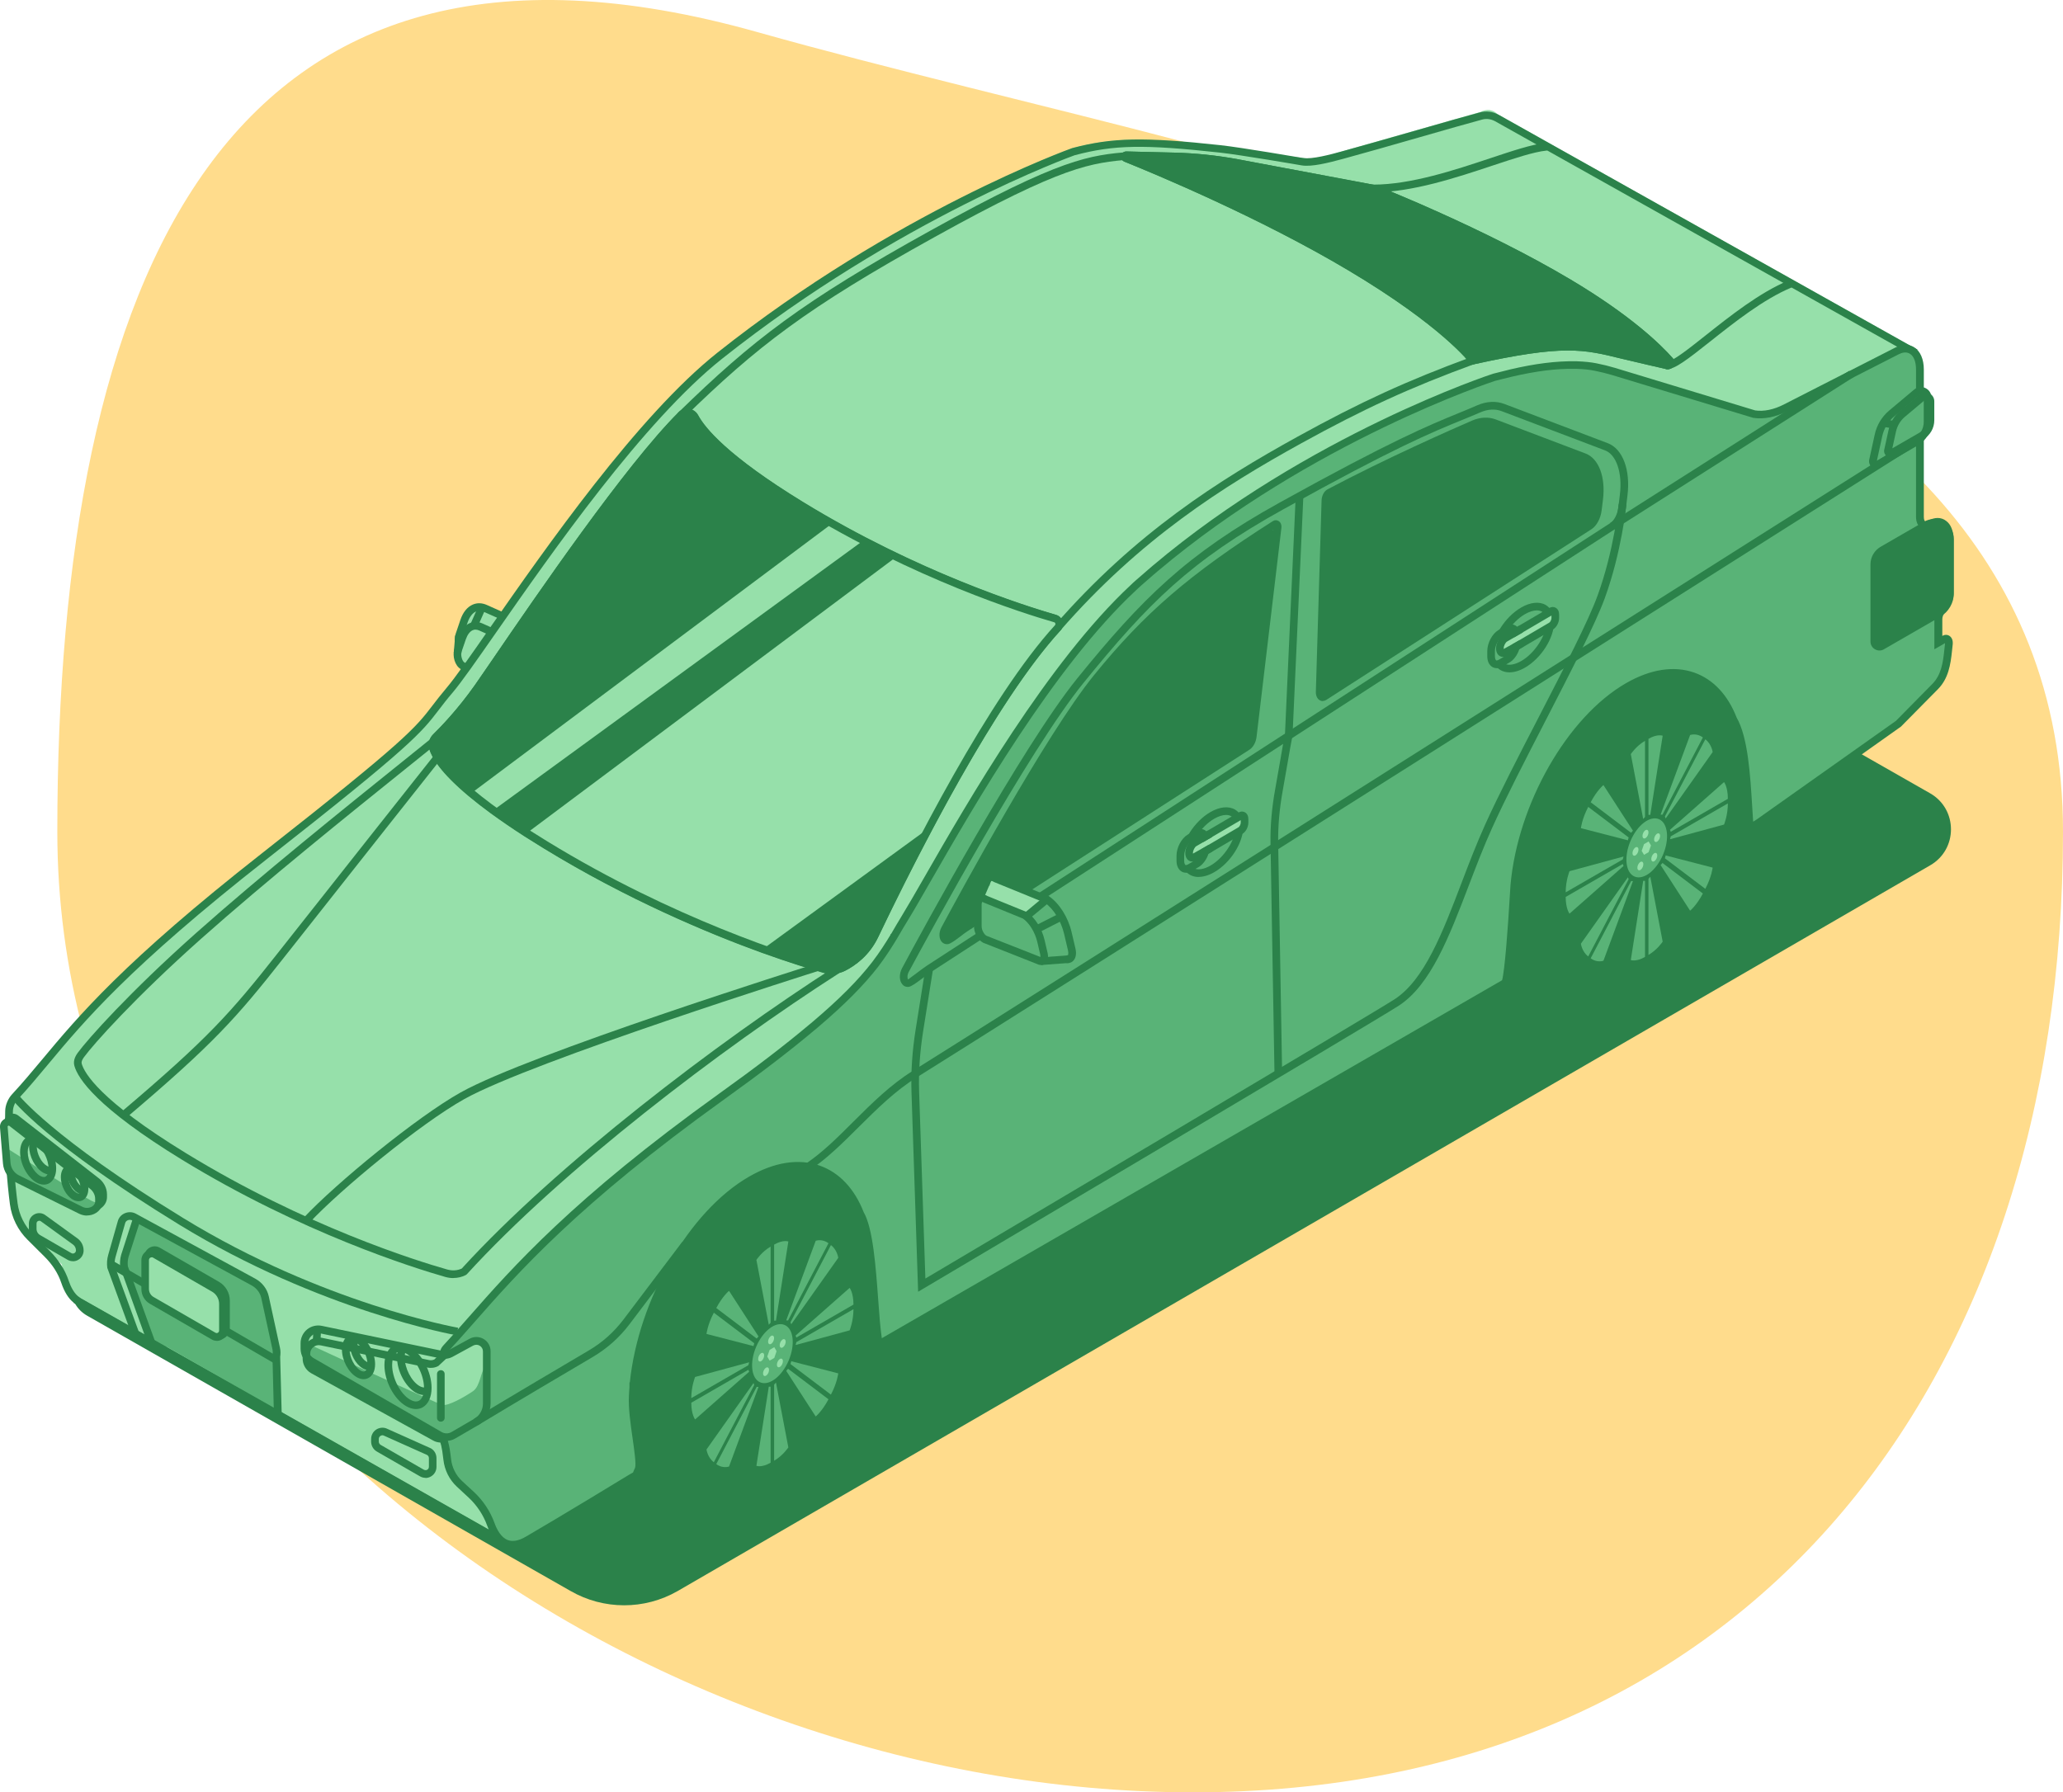 <?xml version="1.0" encoding="UTF-8"?><svg id="Capa_2" xmlns="http://www.w3.org/2000/svg" viewBox="0 0 269.93 234.56"><defs><style>.cls-1{fill:#96e0aa;}.cls-2{fill:#2b824a;}.cls-3{fill:#59b377;}.cls-4{fill:#ffdc8c;}</style></defs><g id="carro_1"><g><path class="cls-4" d="M269.93,108.84c0,72.47-41.38,125.72-113.85,125.72S7.5,181.31,7.5,108.84,29.31-15.45,99.06,4.19c70.21,19.77,170.87,32.18,170.87,104.65Z"/><path class="cls-2" d="M252.53,103.81c3.65,2.08,3.66,7.35,.01,9.44L88.66,208.22c-4.34,2.49-9.69,2.48-14.02-.02L11.4,172.18c-2.81-1.6-2.82-5.66-.01-7.27L184.19,64.84l68.34,38.97Z"/><g><path class="cls-1" d="M61.19,80.33s.89-1.24,2.71-.32,4.67,1.87,4.67,1.87c0,0,1.24,.26,1.11,2.25s-.24,3.55-.24,3.55c0,0-.06,2.49-2.2,3.25-1.48-.81-6.71-3.81-6.71-3.81,0,0-1.34-1.59-.27-4.49,.67-1.38,.93-2.29,.93-2.29Z"/><path class="cls-2" d="M68.55,90.29c-.2,0-.41-.06-.61-.17l.5-.87c.1,.06,.14,.04,.15,.03,.08-.04,.25-.25,.28-.73l.3-4.14c.07-.93-.38-1.88-.81-2.08l-5.05-2.26c-.37-.16-.72-.18-1.04-.04-.45,.2-.83,.7-1.08,1.41l-.62,1.83c-.09,.25-.09,.61,0,.96l-.97,.25c-.14-.53-.13-1.09,.02-1.53l.62-1.83c.34-1,.9-1.69,1.62-2,.58-.25,1.21-.23,1.84,.05l5.06,2.26c.87,.39,1.5,1.76,1.4,3.06l-.3,4.14c-.05,.73-.35,1.29-.81,1.54-.16,.09-.33,.13-.51,.13Z"/><path class="cls-2" d="M67.33,91.44c-.19,0-.38-.05-.57-.16l-6.49-3.73c-.73-.42-1.12-1.69-.81-2.61l.55-1.6c.3-.89,.81-1.51,1.45-1.79,.52-.23,1.1-.21,1.66,.04l4.42,1.98c.79,.36,1.35,1.56,1.26,2.74l-.26,3.62c-.05,.66-.32,1.17-.74,1.4-.15,.08-.31,.12-.47,.12Zm-5.1-9.05c-.13,0-.25,.03-.37,.08-.38,.16-.7,.59-.91,1.2l-.55,1.6c-.16,.48,.08,1.26,.36,1.42l6.49,3.73c.11,.02,.25-.15,.28-.56l.26-3.62c.06-.78-.32-1.6-.67-1.75l-4.42-1.98c-.17-.08-.33-.11-.49-.11Z"/><polygon class="cls-2" points="67.98 91.27 67.22 90.61 68.96 88.59 69.72 89.24 67.98 91.27"/><rect class="cls-2" x="58.81" y="83.86" width="2.31" height="1" transform="translate(-29.24 136.85) rotate(-85.07)"/><rect class="cls-2" x="61.24" y="80.28" width="2.51" height="1" transform="translate(-36.66 105.26) rotate(-66.14)"/><rect class="cls-2" x="67.23" y="82.61" width="2.3" height="1" transform="translate(-38.84 92.4) rotate(-55.5)"/></g><g><ellipse class="cls-2" cx="81.22" cy="165.77" rx="20.82" ry="11.78" transform="translate(-103.12 175.6) rotate(-66.95)"/><polygon class="cls-2" points="72.97 184.89 92.44 196.13 124.87 156.38 89.65 146.75 72.97 184.89"/><g><ellipse class="cls-2" cx="101.06" cy="177.15" rx="20.82" ry="11.78" transform="translate(-101.51 200.78) rotate(-66.95)"/><ellipse class="cls-3" cx="101.06" cy="177.15" rx="4.08" ry="2.31" transform="translate(-101.51 200.78) rotate(-66.95)"/><g><ellipse class="cls-1" cx="100.89" cy="175.35" rx=".6" ry=".34" transform="translate(-99.96 199.53) rotate(-66.95)"/><ellipse class="cls-1" cx="99.59" cy="177.61" rx=".6" ry=".34" transform="translate(-102.83 199.71) rotate(-66.95)"/><ellipse class="cls-1" cx="100.23" cy="179.52" rx=".6" ry=".34" transform="translate(-104.2 201.45) rotate(-66.95)"/><ellipse class="cls-1" cx="102.05" cy="178.37" rx=".6" ry=".34" transform="translate(-102.04 202.43) rotate(-66.95)"/><ellipse class="cls-1" cx="102.41" cy="175.82" rx=".6" ry=".34" transform="translate(-99.47 201.21) rotate(-66.95)"/></g><polygon class="cls-1" points="101.31 176.3 100.7 176.66 100.39 177.53 100.7 178.06 101.31 177.71 101.61 176.83 101.31 176.3"/><g><path class="cls-3" d="M100.83,173.1v-9.96c-1.17,.68-1.86,1.74-1.86,1.74l1.62,8.49,.24-.27Z"/><path class="cls-3" d="M101.29,172.84v-9.96c1.17-.68,1.86-.41,1.86-.41l-1.62,10.36h-.24Z"/></g><g><path class="cls-3" d="M101.29,181.2v9.96c1.17-.68,1.86-1.74,1.86-1.74l-1.62-8.49-.24,.27Z"/><path class="cls-3" d="M100.83,181.46v9.96c-1.17,.68-1.86,.41-1.86,.41l1.62-10.36h.24Z"/></g><g><path class="cls-3" d="M104.2,175.04l7.47-4.31c0-1.56-.5-2.19-.5-2.19l-7.07,6.24,.1,.27Z"/><path class="cls-3" d="M104.2,175.64l7.47-4.31c0,1.56-.5,2.77-.5,2.77l-7.07,1.92,.1-.38Z"/></g><g><path class="cls-3" d="M97.92,179.26l-7.47,4.31c0,1.56,.5,2.19,.5,2.19l7.07-6.24-.1-.27Z"/><path class="cls-3" d="M97.92,178.66l-7.47,4.31c0-1.56,.5-2.77,.5-2.77l7.07-1.92-.1,.38Z"/></g><g><path class="cls-3" d="M103.12,172.79l5.28-10.09c-.83-.63-1.67-.32-1.67-.32l-3.86,10.42h.24Z"/><path class="cls-3" d="M103.44,173.03l5.28-10.09c.83,.63,.96,1.67,.96,1.67l-6.15,8.69-.1-.26Z"/></g><g><path class="cls-3" d="M99,181.51l-5.28,10.09c.83,.63,1.67,.32,1.67,.32l3.86-10.42h-.24Z"/><path class="cls-3" d="M98.68,181.27l-5.28,10.09c-.83-.63-.96-1.67-.96-1.67l6.15-8.69,.1,.26Z"/></g><g><path class="cls-3" d="M103.44,178.52l5.28,3.99c.83-1.58,.96-2.78,.96-2.78l-6.15-1.59-.1,.38Z"/><path class="cls-3" d="M103.12,179.13l5.28,3.99c-.83,1.58-1.67,2.25-1.67,2.25l-3.86-5.97,.24-.27Z"/></g><g><path class="cls-3" d="M98.68,175.78l-5.28-3.99c-.83,1.58-.96,2.78-.96,2.78l6.15,1.59,.1-.38Z"/><path class="cls-3" d="M99,175.17l-5.28-3.99c.83-1.58,1.67-2.25,1.67-2.25l3.86,5.97-.24,.27Z"/></g></g></g><g><ellipse class="cls-2" cx="195.63" cy="99.58" rx="20.82" ry="11.78" transform="translate(27.4 240.6) rotate(-66.95)"/><polygon class="cls-2" points="187.38 118.7 206.84 129.94 239.28 90.19 204.06 80.56 187.38 118.7"/><g><ellipse class="cls-2" cx="215.47" cy="110.96" rx="20.82" ry="11.78" transform="translate(29 265.78) rotate(-66.95)"/><ellipse class="cls-3" cx="215.47" cy="110.96" rx="4.08" ry="2.31" transform="translate(29 265.78) rotate(-66.95)"/><g><ellipse class="cls-1" cx="215.3" cy="109.17" rx=".6" ry=".34" transform="translate(30.55 264.53) rotate(-66.95)"/><ellipse class="cls-1" cx="214" cy="111.42" rx=".6" ry=".34" transform="translate(27.68 264.71) rotate(-66.95)"/><ellipse class="cls-1" cx="214.64" cy="113.33" rx=".6" ry=".34" transform="translate(26.31 266.46) rotate(-66.95)"/><ellipse class="cls-1" cx="216.45" cy="112.18" rx=".6" ry=".34" transform="translate(28.48 267.43) rotate(-66.95)"/><ellipse class="cls-1" cx="216.82" cy="109.63" rx=".6" ry=".34" transform="translate(31.05 266.21) rotate(-66.95)"/></g><polygon class="cls-1" points="215.71 110.12 215.11 110.47 214.8 111.35 215.11 111.87 215.71 111.52 216.02 110.64 215.71 110.12"/><g><path class="cls-3" d="M215.24,106.91v-9.96c-1.17,.68-1.86,1.74-1.86,1.74l1.62,8.49,.24-.27Z"/><path class="cls-3" d="M215.69,106.65v-9.96c1.17-.68,1.86-.41,1.86-.41l-1.62,10.36h-.24Z"/></g><g><path class="cls-3" d="M215.69,115.01v9.96c1.17-.68,1.86-1.74,1.86-1.74l-1.62-8.49-.24,.27Z"/><path class="cls-3" d="M215.24,115.27v9.96c-1.17,.68-1.86,.41-1.86,.41l1.62-10.36h.24Z"/></g><g><path class="cls-3" d="M218.61,108.85l7.47-4.31c0-1.56-.5-2.19-.5-2.19l-7.07,6.24,.1,.27Z"/><path class="cls-3" d="M218.61,109.45l7.47-4.31c0,1.56-.5,2.77-.5,2.77l-7.07,1.92,.1-.38Z"/></g><g><path class="cls-3" d="M212.33,113.07l-7.47,4.31c0,1.56,.5,2.19,.5,2.19l7.07-6.24-.1-.27Z"/><path class="cls-3" d="M212.33,112.47l-7.47,4.31c0-1.56,.5-2.77,.5-2.77l7.07-1.92-.1,.38Z"/></g><g><path class="cls-3" d="M217.53,106.6l5.28-10.09c-.83-.63-1.67-.32-1.67-.32l-3.86,10.42h.24Z"/><path class="cls-3" d="M217.85,106.84l5.28-10.09c.83,.63,.96,1.67,.96,1.67l-6.15,8.69-.1-.26Z"/></g><g><path class="cls-3" d="M213.41,115.32l-5.28,10.09c.83,.63,1.67,.32,1.67,.32l3.86-10.42h-.24Z"/><path class="cls-3" d="M213.09,115.08l-5.28,10.09c-.83-.63-.96-1.67-.96-1.67l6.15-8.69,.1,.26Z"/></g><g><path class="cls-3" d="M217.85,112.33l5.28,3.99c.83-1.58,.96-2.78,.96-2.78l-6.15-1.59-.1,.38Z"/><path class="cls-3" d="M217.53,112.94l5.28,3.99c-.83,1.58-1.67,2.25-1.67,2.25l-3.86-5.97,.24-.27Z"/></g><g><path class="cls-3" d="M213.09,109.59l-5.28-3.99c-.83,1.58-.96,2.78-.96,2.78l6.15,1.59,.1-.38Z"/><path class="cls-3" d="M213.41,108.98l-5.28-3.99c.83-1.58,1.67-2.25,1.67-2.25l3.86,5.97-.24,.27Z"/></g></g></g><path class="cls-1" d="M195.96,14.97c-.27-.3-.6-.49-.99-.55l-.03-.02h0c-.39-.04-.82,.03-1.29,.27l-18.68,5.32c-1.47,.76-3.25,.88-4.53,.67l-15.75-1.87c-4.14-.68-8.85-.87-14.2,.55,0,0-22.87,8.11-46.29,26.7-14.03,11.14-31.01,38.67-35.36,43.78-4.34,5.1-1.25,3.69-24.25,21.73-23.13,18.16-26.46,24.84-32.62,31.47-.46,.47-.77,1.22-.78,1.87-.24,8.29,1.01,14.73,1.01,14.73l5.89,5.86s.37,3.19,2.11,4.25h0l55.91,31.71,3.02-14.76s24.69-33.49,25.22-33.7,73.26-51.64,73.26-51.64l82.38-56.06-54.04-30.33Z"/><g><path class="cls-3" d="M19.85,175.67l-3.85-10.23,1.05-3.6,.6-1.59s.37-1.14,2.12,.24c1.74,1.38,13.78,7.54,13.78,7.54l1.13,1.74,1.35,6.23s.09,1.7-.08,2.66,.77,5.19,.77,5.19c0,0-.17,.99-.57,.71-1.25-.87-14.27-8.28-14.27-8.28,0,0-1.89,.25-2.02-.61Z"/><path class="cls-2" d="M35.84,185.1l-.19-7.61c.05-.37,.05-.64,0-.9l-1.46-6.71c-.15-.7-.62-1.31-1.28-1.67l-15.6-8.49c-.18-.1-.4-.11-.59-.03-.17,.07-.3,.21-.34,.37l-1.26,4.43c-.12,.41-.15,.83-.09,1.25l3.2,8.73-.94,.34-3.25-8.88c-.08-.58-.04-1.15,.12-1.71l1.26-4.43c.13-.46,.46-.83,.92-1.02,.48-.2,1.01-.17,1.45,.07l15.6,8.49c.92,.5,1.57,1.35,1.78,2.33l1.46,6.71c.09,.39,.09,.79,.03,1.19l.2,7.52-1,.03Z"/><path class="cls-2" d="M19.41,176.07l-3.67-10.17c-.08-.58-.04-1.15,.12-1.71l1.57-4.86,.95,.31-1.56,4.85c-.11,.39-.14,.81-.09,1.23l3.63,10.02-.94,.34Z"/></g><path class="cls-2" d="M66.46,202.74L9.64,170.52v-.04c-.68-.54-1.22-1.41-1.62-2.59-.41-1.23-1.16-2.41-2.19-3.43l-2.24-2.23c-1.25-1.24-2.06-2.88-2.29-4.62-.36-2.78-.76-7.16-.62-12.22,.01-.77,.38-1.64,.92-2.21,1.34-1.44,2.56-2.91,3.86-4.46,4.77-5.72,10.71-12.85,28.81-27.05,18.84-14.79,20.09-16.42,22.35-19.38,.49-.64,1.04-1.36,1.82-2.28,1.12-1.32,3.14-4.21,5.69-7.88,7.22-10.36,19.31-27.7,29.73-35.97,23.22-18.43,46.2-26.7,46.43-26.78,5.26-1.39,9.42-1.47,19.41-.38,2.69,.29,10.46,1.63,10.79,1.68,1.18,.19,3.58-.46,5.02-.85,2.57-.7,6.35-1.78,10.01-2.83,3.34-.96,6.49-1.86,8.11-2.29,.83-.22,1.7-.11,2.46,.31l54.82,30.75-.67,.45-82.38,56.07c-16.68,11.79-70.31,49.7-73.24,51.62h0c-.82,.76-15.41,20.43-25.06,33.52l-3.14,15.33ZM10.57,169.9l55.19,31.29,2.97-14.29c24.78-33.6,25.27-33.8,25.44-33.87,1-.6,48.3-34,73.16-51.58l81.71-55.62-53.41-29.96c-.53-.29-1.13-.38-1.71-.22-1.61,.43-4.76,1.33-8.1,2.29-3.66,1.05-7.44,2.13-10.02,2.83-2.05,.56-4.16,1.08-5.45,.88-.09-.02-8.08-1.39-10.74-1.68-9.96-1.09-13.87-1.02-19.01,.35-.19,.07-23.02,8.29-46.1,26.61-10.31,8.18-22.34,25.45-29.53,35.76-2.57,3.69-4.6,6.6-5.75,7.95-.77,.9-1.31,1.61-1.79,2.24-2.32,3.03-3.59,4.7-22.53,19.56-18.02,14.14-23.92,21.22-28.66,26.91-1.31,1.57-2.54,3.05-3.9,4.51-.38,.39-.64,1.02-.65,1.54-.14,5.01,.25,9.33,.61,12.07,.2,1.51,.91,2.95,2,4.04l2.24,2.23c1.13,1.13,1.97,2.45,2.43,3.82,.26,.77,.72,1.79,1.49,2.26l.11,.07Z"/><g><path class="cls-3" d="M254.89,84.13l-.09,.83c-.19,1.84-.47,3.47-1.71,4.73l-4.83,4.89-18.28,12.95-1.12,.7c-.36-4.51-.4-11.16-2.19-14.3-2.27-5.85-7.58-7.82-13.78-4.24-7.63,4.41-13.91,15.65-14.84,26.02,0,0,0,.08,0,.17-.03,.36-.05,.7-.07,1.06-.17,2.95-.65,10.35-1.1,11.52l-81.93,47.3c-.77-3.18-.61-13.84-2.48-17.09-2.36-6.06-7.87-8.11-14.29-4.4-7.91,4.56-14.42,16.23-15.39,26.99h0v.17c-.03,.36-.04,.73-.07,1.1-.18,3.05,1.21,8.44,.75,9.65-.11,.22-.21,.48-.3,.72l-.7,.4s-9.02,5.5-13.51,8.1c-4.5,2.59-5.25-4-5.25-4l-5.08-4.71s-.61-3.66-.74-4.58l1.62-.54,2.75-1.65,1.19-1.56,.21-4.21-.27-4.19s-1.22-.39-1.36-.37c-.14,.01-2.87,1.49-2.87,1.49,0,0-.78,.16-1.46,.32,.12-.49,.38-.97,.71-1.32,.38-.42,.77-.84,1.17-1.28,5.94-6.55,13.5-15.8,34.71-31.46,5.14-3.8,8.91-6.7,11.71-8.96,.2-.16,.39-.32,.58-.48,5.42-4.45,6.91-6.33,7.86-7.9,.68-1.11,1.09-2.07,2.46-3.68,0-.01,.01-.02,.02-.03,4.06-4.78,18-32.79,31.25-45.53,.94-.9,1.87-1.73,2.79-2.46,.04-.03,.08-.07,.12-.1,22.65-17.94,45.03-25.09,46.41-25.52,.02,0,.05,0,.07-.02,4-1.06,6.28-1.28,8.91-1.05,.87,.08,1.79,.21,2.83,.38l20.09,6.02c1.28,.2,2.71-.07,4.18-.83l14.57-7.44c1.67-.84,2.98,.24,2.98,2.45v19.27c0,.95,.56,1.38,1.27,.98,.72-.42,1.38-.41,1.85-.04,.48,.35,.77,1.05,.77,2.02v7.17c0,.51-.22,1.1-.57,1.5l-.36,.43c-.35,.39-.55,.97-.54,1.35v3.06l.72-.42c.4-.24,.7,.05,.65,.62Z"/><path class="cls-2" d="M67.07,202.67c-.34,0-.66-.06-.97-.17-1.02-.37-1.81-1.32-2.35-2.83-.5-1.4-1.35-2.68-2.44-3.69l-1.53-1.42c-.99-.92-1.61-2.17-1.76-3.51-.2-1.85-.42-2.37-.51-2.51l.85-.53c.1,.16,.41,.66,.66,2.93,.12,1.11,.63,2.13,1.45,2.89l1.53,1.41c1.21,1.12,2.15,2.54,2.71,4.09,.3,.83,.85,1.89,1.75,2.22,.63,.23,1.41,.09,2.31-.43,4.43-2.57,13.41-8.04,13.5-8.1l.56-.32c.08-.21,.17-.42,.26-.6,.17-.44-.09-2.27-.32-3.88-.27-1.88-.57-4.01-.48-5.57,.02-.19,.03-.37,.03-.54,.01-.19,.02-.38,.04-.57v-.63h.05c1.14-10.91,7.78-22.42,15.59-26.92,3.31-1.91,6.5-2.41,9.25-1.45,2.56,.9,4.55,3.01,5.76,6.1,1.21,2.1,1.58,7.09,1.9,11.49,.14,1.94,.28,3.78,.47,5l81.16-46.85c.35-1.29,.76-6.76,1.02-11.21,.02-.36,.04-.71,.07-1.07,0-.08,.01-.19,.01-.19,.95-10.62,7.44-21.97,15.09-26.39,3.2-1.85,6.29-2.33,8.95-1.4,2.47,.87,4.39,2.91,5.55,5.89,1.48,2.59,1.78,7.45,2.04,11.74,.04,.65,.08,1.28,.12,1.88l.42-.26,18.26-12.93,4.76-4.83c1.14-1.16,1.39-2.69,1.57-4.43l.09-.83s0-.05,0-.08l-1.39,.8v-3.93c0-.53,.27-1.23,.68-1.68l.35-.42c.27-.31,.45-.78,.45-1.18v-7.17c0-.77-.21-1.35-.56-1.62-.44-.35-1.01-.11-1.3,.07-.47,.27-.95,.29-1.34,.06-.44-.26-.68-.78-.68-1.47v-19.27c0-1-.29-1.76-.81-2.07-.49-.3-1.06-.13-1.45,.07l-14.57,7.44c-1.54,.79-3.09,1.1-4.48,.88l-18.43-5.59c-.73-.22-1.51-.41-2.3-.57-.69-.14-1.44-.22-2.36-.25h-.22c-2.42-.05-5.03,.28-8.28,1.03l-.11,.03c-.69,.17-1.38,.33-2.09,.52-.21,.07-23.96,7.88-44.12,24.9l-.6,.51c-.51,.44-1.1,.95-1.5,1.31l-.08,.07c-.23,.21-.47,.42-.7,.65-10.72,9.98-21.17,28.19-26.79,37.97-1.21,2.11-2.26,3.94-3.03,5.19-.43,.69-.81,1.35-1.2,2.02l-.18,.31c-.64,1.06-1.41,2.3-2.47,3.7-1.91,2.47-4.43,5-7.93,7.98-.23,.19-.4,.34-.59,.49-3.08,2.59-6.92,5.53-11.73,8.98-19.04,13.67-26.9,22.61-32.63,29.13-.69,.79-1.35,1.54-2,2.26l-1.17,1.28q-.3,.32-.31,.81v.12l-1-.02v-.12c0-.63,.04-.9,.58-1.47l1.16-1.27c.64-.71,1.29-1.46,1.99-2.25,5.77-6.56,13.67-15.55,32.8-29.28,4.79-3.43,8.61-6.36,11.68-8.94,.19-.15,.36-.3,.53-.44,3.5-2.97,5.97-5.45,7.83-7.86,1-1.31,1.74-2.5,2.36-3.51v-.07l.12-.12,.11-.19c.39-.67,.78-1.34,1.21-2.04,.76-1.24,1.81-3.06,3.02-5.17,5.64-9.83,16.15-28.12,26.97-38.2,.23-.23,.48-.45,.73-.67l.08-.07c.4-.36,1-.88,1.52-1.32l.56-.48c20.37-17.19,44.3-25.06,44.54-25.13,.73-.19,1.41-.36,2.07-.52l.11-.03c3.37-.79,6.11-1.12,8.59-1.08h.18c1.04,.04,1.84,.12,2.59,.27,.82,.16,1.62,.36,2.39,.59l18.36,5.57c1.12,.17,2.46-.1,3.8-.8l14.57-7.44c.88-.44,1.74-.45,2.42-.03,.82,.5,1.28,1.57,1.28,2.92v19.27c0,.35,.09,.56,.19,.61,.07,.04,.19,.01,.33-.07,.87-.51,1.75-.51,2.4,0,.62,.45,.96,1.31,.96,2.41v7.17c0,.64-.27,1.34-.69,1.83l-.35,.42c-.27,.31-.43,.76-.42,1.02v2.2c.31-.18,.65-.18,.92-.01,.33,.21,.49,.61,.44,1.12l-.09,.84c-.19,1.85-.48,3.64-1.85,5.03l-4.83,4.89-18.35,13.01-1.84,1.15-.07-.82c-.07-.85-.12-1.77-.18-2.72-.24-3.97-.55-8.92-1.94-11.37-1.08-2.77-2.79-4.61-4.98-5.38-2.37-.83-5.18-.38-8.12,1.32-7.39,4.27-13.67,15.29-14.59,25.63,0,.02,0,.07,0,.12-.03,.4-.05,.73-.07,1.09-.18,3.09-.65,10.41-1.13,11.67l-.06,.17-.15,.09-82.51,47.63-.16-.65c-.29-1.2-.45-3.34-.63-5.83-.3-4.08-.67-9.17-1.8-11.13-1.13-2.88-2.91-4.78-5.19-5.58-2.46-.86-5.37-.39-8.42,1.37-7.66,4.42-14.17,15.86-15.14,26.6v.12c-.02,.22-.03,.4-.04,.58-.01,.19-.02,.37-.04,.56-.08,1.45,.21,3.53,.47,5.36,.33,2.29,.51,3.73,.25,4.42-.12,.25-.22,.49-.3,.72l-.06,.17-.86,.49c-.08,.05-9.06,5.53-13.51,8.1-.78,.45-1.5,.67-2.18,.67Z"/><path class="cls-2" d="M118.75,129.15c-.24,0-.47-.09-.64-.28-.46-.47-.49-1.39-.09-2.15h0c2.56-4.78,15.72-29.05,22.93-37.94,8.48-10.46,14.32-16.27,26.47-23,14.65-8.12,19.55-10.13,23.49-11.74,.82-.33,1.58-.65,2.38-1,1.23-.53,2.46-.59,3.56-.17l13.52,5.13c1.95,.74,2.99,3.5,2.57,6.86l-.2,1.66c-.15,1.19-.73,2.27-1.5,2.77-.88,.57-87.77,56.81-89.41,57.91-.35,.23-.7,.5-1.04,.76-.57,.43-1.1,.83-1.58,1.08-.15,.08-.31,.12-.46,.12Zm.15-1.95c-.24,.45-.17,.9-.08,.98,.33-.24,.84-.62,1.37-1.02,.36-.27,.73-.55,1.09-.79,1.64-1.11,88.54-57.35,89.42-57.92,.51-.33,.94-1.17,1.05-2.05l.2-1.66c.35-2.85-.45-5.23-1.94-5.8l-13.52-5.13c-.86-.33-1.83-.27-2.81,.16-.81,.35-1.58,.67-2.4,1-3.91,1.6-8.79,3.59-23.38,11.69-12.08,6.7-17.61,12.2-26.17,22.76-7.15,8.82-20.27,33.02-22.83,37.78h0Z"/><path class="cls-2" d="M173.08,91.75c-.14,0-.27-.04-.4-.11-.33-.19-.52-.6-.51-1.1l.75-25.06c.02-.61,.33-1.2,.76-1.43,7.61-4.04,16.39-7.91,18.91-9,1.08-.47,2.17-.52,3.14-.15l11.73,4.45c1.72,.65,2.64,3.07,2.28,6.02l-.18,1.44c-.13,1.05-.65,2.01-1.33,2.45-3.68,2.38-18.58,11.97-34.67,22.32-.16,.1-.33,.15-.49,.15Zm.1-1.17s0,.06,0,.08c16.03-10.31,30.85-19.85,34.52-22.23,.43-.28,.79-.99,.88-1.73l.18-1.44c.3-2.44-.37-4.48-1.64-4.96l-11.73-4.45c-.74-.28-1.54-.24-2.39,.13-2.5,1.09-11.26,4.95-18.84,8.97-.07,.04-.22,.28-.23,.58l-.75,25.06Z"/><path class="cls-2" d="M123.87,123.56c-.22,0-.44-.09-.61-.26-.42-.42-.45-1.26-.08-1.94,2.23-4.15,13.66-25.23,19.92-32.95,6.62-8.17,12.54-13.27,23.44-20.21,.24-.16,.53-.16,.76-.01,.28,.17,.41,.52,.36,.92l-3.25,27.33c-.08,.7-.44,1.35-.91,1.66-19.08,12.27-36.25,23.32-36.9,23.76-.3,.2-.61,.43-.9,.66-.5,.38-.97,.73-1.38,.94-.14,.07-.29,.11-.43,.11Zm42.75-54.23c-10.51,6.73-16.29,11.75-22.75,19.71-6.2,7.65-17.59,28.66-19.81,32.79-.15,.27-.15,.54-.12,.68,.33-.19,.72-.48,1.14-.8,.31-.24,.63-.48,.95-.69,.66-.44,17.84-11.5,36.92-23.78,.18-.12,.41-.48,.46-.93l3.21-26.98Zm.04-.41h0Z"/><path class="cls-2" d="M166.76,140.56l-.52-30.24c-.04-2.24,.17-4.61,.61-7.04,.19-1.03,.4-2.25,.6-3.41,.29-1.7,.54-3.16,.68-3.75l1.41-31.31,1,.04-1.42,31.4c-.14,.65-.4,2.17-.68,3.78-.2,1.15-.41,2.38-.6,3.42-.43,2.37-.63,4.67-.6,6.85l.52,30.24-1,.02Z"/><path class="cls-2" d="M120.13,169.04l-.87-26.22c-.08-2.55,.1-5.26,.54-8.04l1.28-8.04,.99,.16-1.28,8.04c-.43,2.72-.61,5.37-.53,7.85l.82,24.53c6.75-4,58.1-34.42,61.38-36.54,3.92-2.54,6.29-8.72,8.78-15.25,.96-2.52,1.96-5.13,3.08-7.61,1.78-3.94,4.45-9.12,7.04-14.12,3.32-6.44,6.46-12.51,7.67-15.85,2.15-5.89,2.76-11.96,2.77-12.02l1,.1c0,.06-.63,6.25-2.83,12.27-1.24,3.39-4.39,9.5-7.72,15.96-2.58,5-5.24,10.16-7.01,14.08-1.11,2.45-2.1,5.04-3.06,7.55-2.56,6.69-4.98,13.01-9.17,15.73-3.51,2.27-61.56,36.64-62.14,36.99l-.73,.43Z"/></g><g><path class="cls-2" d="M179.66,24.66s14.06,5.48,25.6,12.36c7.9,4.71,11.77,8.53,13.23,10.18,.24,.28,0,.7-.37,.62,0,0-4.22-.96-5.62-1.3-5.26-1.29-7.72-1.97-19.8,.69,0,0-3.44-4.74-16.02-12.24-11.71-6.98-25.61-12.75-29.39-14.28-.2-.08-.13-.37,.08-.37l6.2,.15c2.82,.07,5.63,.36,8.41,.88l17.68,3.32Z"/><path class="cls-2" d="M218.21,48.32c-.07,0-.13,0-.2-.02h0s-4.22-.96-5.62-1.31l-.22-.05c-5.03-1.24-7.56-1.86-19.35,.74l-.32,.07-.19-.26s-3.56-4.77-15.87-12.1c-11.61-6.92-25.38-12.65-29.33-14.24-.31-.13-.49-.45-.42-.78,.07-.33,.37-.56,.7-.55l6.2,.15c2.84,.07,5.7,.37,8.49,.89l17.77,3.34c.14,.05,14.23,5.58,25.68,12.4,7.81,4.65,11.71,8.43,13.34,10.27,.25,.29,.29,.7,.1,1.03-.16,.27-.45,.43-.75,.43Zm-13.04-3.46c2.74,0,4.67,.47,7.23,1.1l.22,.05c1.14,.28,4.16,.97,5.23,1.22-1.5-1.63-5.35-5.32-12.84-9.79-11.06-6.59-24.62-11.97-25.49-12.31l-17.63-3.31c-2.74-.51-5.54-.81-8.33-.87l-4.53-.11c5.28,2.18,17.46,7.45,27.91,13.68,11.03,6.57,15.06,11.01,15.96,12.11,5.9-1.29,9.5-1.77,12.27-1.77Z"/></g><path class="cls-2" d="M218.21,48.32c-.07,0-.13,0-.2-.02h0s-4.22-.96-5.62-1.31l-.22-.05c-5.03-1.24-7.56-1.86-19.35,.74l-.32,.07-.19-.26s-3.56-4.77-15.87-12.1c-11.61-6.92-25.38-12.65-29.33-14.24-.31-.13-.49-.45-.42-.78,.07-.33,.37-.56,.7-.55l6.2,.15c2.84,.07,5.7,.37,8.49,.89l17.77,3.34c.14,.05,14.23,5.58,25.68,12.4,7.81,4.65,11.71,8.43,13.34,10.27,.25,.29,.29,.7,.1,1.03-.16,.27-.45,.43-.75,.43Zm-13.04-3.46c2.74,0,4.67,.47,7.23,1.1l.22,.05c1.14,.28,4.16,.97,5.23,1.22-1.5-1.63-5.35-5.32-12.84-9.79-11.06-6.59-24.62-11.97-25.49-12.31l-17.63-3.31c-2.74-.51-5.54-.81-8.33-.87l-4.53-.11c5.28,2.18,17.46,7.45,27.91,13.68,11.03,6.57,15.06,11.01,15.96,12.11,5.9-1.29,9.5-1.77,12.27-1.77Z"/><g><path class="cls-2" d="M138.38,82.19c-5.46,5.96-11.61,16.28-16.86,26.19-2.65,4.99-5.08,9.89-7.08,14.08-1.1,2.29-2.88,3.54-4.1,4.16-.77,.38-1.66,.45-2.49,.21-1.48-.42-4.29-1.27-8.04-2.62-7.11-2.58-17.55-6.96-28.44-13.63-.87-.53-1.69-1.05-2.46-1.54-1.68-1.08-3.13-2.08-4.38-2.99-1.1-.81-2.05-1.55-2.87-2.24-3.66-3.05-4.74-4.96-5.03-5.98-.13-.49,.03-1,.39-1.35,.92-.9,3.19-3.22,5.5-6.49,3.23-4.58,18.36-27.45,26.61-35.67,.54-.53,1.41-.38,1.77,.28,1,1.87,4.15,5.57,13.9,11.54,1.36,.84,2.71,1.63,4.05,2.39,1.38,.78,2.75,1.52,4.09,2.22,1.47,.76,2.9,1.48,4.3,2.15,9.82,4.72,17.85,7.22,20.79,8.06,.53,.16,.72,.82,.35,1.23Z"/><path class="cls-2" d="M108.83,127.47c-.37,0-.75-.05-1.12-.16-1.36-.39-4.21-1.24-8.07-2.63-6.95-2.52-17.54-6.94-28.53-13.67-.87-.53-1.7-1.05-2.47-1.54-1.56-1-3.04-2.02-4.41-3.01-1.13-.83-2.08-1.57-2.9-2.26-3.7-3.09-4.87-5.09-5.19-6.23-.17-.66,.03-1.36,.52-1.85,1.09-1.07,3.25-3.32,5.44-6.42,.52-.74,1.35-1.96,2.42-3.51,5.62-8.21,17.3-25.3,24.25-32.22,.37-.36,.86-.53,1.36-.45,.51,.08,.95,.38,1.2,.84,.88,1.64,3.83,5.29,13.72,11.35,1.24,.77,2.56,1.55,4.04,2.38,1.3,.74,2.67,1.48,4.08,2.21,1.61,.83,3.01,1.53,4.28,2.14,9.78,4.7,17.74,7.18,20.71,8.03,.42,.13,.74,.45,.86,.87,.12,.42,.01,.86-.27,1.17h0c-4.67,5.1-10.32,13.88-16.79,26.09-2.35,4.42-4.73,9.15-7.07,14.06-1.15,2.4-2.99,3.71-4.33,4.39-.54,.27-1.14,.4-1.74,.4Zm-18.93-72.97c-.12,0-.28,.03-.42,.18-6.88,6.86-18.53,23.89-24.13,32.08-1.07,1.56-1.9,2.78-2.42,3.52-2.23,3.16-4.44,5.47-5.56,6.56-.24,.24-.34,.56-.26,.87,.23,.81,1.17,2.65,4.87,5.72,.8,.67,1.73,1.4,2.85,2.22,1.35,.98,2.81,1.98,4.35,2.97,.76,.49,1.58,1.01,2.45,1.53,10.92,6.69,21.45,11.08,28.35,13.59,3.83,1.38,6.66,2.23,8,2.61,.72,.21,1.48,.14,2.13-.18,1.19-.61,2.84-1.78,3.87-3.93,2.35-4.92,4.73-9.66,7.09-14.1,6.51-12.29,12.21-21.13,16.93-26.29,.08-.09,.07-.18,.05-.23-.01-.04-.05-.14-.18-.18-2.99-.85-11.02-3.36-20.86-8.09-1.28-.61-2.69-1.32-4.31-2.16-1.41-.74-2.79-1.49-4.11-2.23-1.49-.84-2.81-1.63-4.07-2.4-9.59-5.87-12.95-9.62-14.08-11.73-.1-.18-.27-.3-.46-.33-.03,0-.06,0-.09,0Zm48.48,27.69h0Z"/></g><path class="cls-2" d="M59.32,167.26c-.35,0-.71-.05-1.06-.15-4.13-1.18-18.8-5.76-34.45-15.34-11.19-6.85-13.62-10.64-14.08-12.29-.22-.79,.28-1.47,.44-1.7,1.29-1.77,6.77-7.93,15.51-15.7,8.48-7.54,19.44-16.35,26.69-22.18,1.47-1.18,2.79-2.24,3.9-3.14,.21-.17,.53-.14,.7,.07,.17,.21,.14,.53-.07,.7-1.11,.9-2.42,1.96-3.9,3.14-7.24,5.82-18.18,14.62-26.65,22.15-8.67,7.71-14.1,13.8-15.37,15.54-.26,.36-.35,.62-.29,.84,.34,1.21,2.34,4.79,13.64,11.71,15.54,9.52,30.1,14.07,34.2,15.23,.65,.18,1.32,.14,1.89-.13,12.42-13.62,33.45-29.63,48.8-39.47,.23-.15,.54-.08,.69,.15,.15,.23,.08,.54-.15,.69-15.33,9.82-36.32,25.8-48.67,39.37l-.14,.11c-.51,.26-1.07,.39-1.64,.39Z"/><path class="cls-2" d="M218.13,48.32h-.02c-.28,0-.5-.23-.49-.51,0-.27,.23-.49,.5-.49h.02c.71,0,2.9-1.74,5.02-3.42,3.15-2.5,7.07-5.61,10.79-7.16,.25-.11,.55,.01,.65,.27,.11,.25-.01,.55-.27,.65-3.59,1.5-7.45,4.56-10.55,7.02-3,2.38-4.63,3.63-5.64,3.63Z"/><path class="cls-2" d="M179.69,25.16c-.29-.01-.53-.21-.53-.5s.22-.5,.5-.5h.03c4.93,0,10.67-1.91,15.29-3.45,2.95-.98,5.49-1.83,7.25-2,.26-.03,.52,.17,.55,.45,.03,.27-.17,.52-.45,.55-1.65,.17-4.15,1-7.04,1.96-4.69,1.56-10.52,3.5-15.61,3.5Z"/><path class="cls-2" d="M138.37,82.69c-.12,0-.23-.04-.33-.12-.21-.18-.23-.5-.05-.71,10.55-12.12,21.52-19.04,31.8-24.72,8.19-4.52,14.35-7.34,22.74-10.42,.26-.09,.55,.04,.64,.3,.09,.26-.04,.55-.3,.64-8.34,3.05-14.46,5.86-22.6,10.35-10.2,5.63-21.08,12.5-31.53,24.5-.1,.11-.24,.17-.38,.17Z"/><path class="cls-2" d="M89.14,54.82c-.13,0-.26-.05-.36-.15-.19-.2-.19-.51,0-.71,9.68-9.44,16.13-14.46,33.05-23.83,17.12-9.49,20.69-9.8,26.1-10.27,.26-.02,.52,.18,.54,.46,.02,.27-.18,.52-.46,.54-5.28,.46-8.76,.76-25.7,10.15-16.82,9.32-23.23,14.3-32.84,23.68-.1,.09-.22,.14-.35,.14Z"/><g><path class="cls-2" d="M156.84,114.77c-.43,0-.82-.1-1.16-.29-.71-.41-1.1-1.2-1.1-2.22,0-2.12,1.67-4.75,3.8-5.99,1.2-.69,2.37-.81,3.2-.33,.71,.41,1.1,1.2,1.1,2.21,0,2.13-1.67,4.76-3.8,5.99-.71,.41-1.42,.62-2.05,.62Zm3.59-8.12c-.45,0-.99,.17-1.55,.49-1.79,1.03-3.3,3.38-3.3,5.12,0,.46,.1,1.06,.6,1.35,.51,.29,1.33,.17,2.2-.33,1.79-1.03,3.3-3.38,3.3-5.12,0-.46-.1-1.06-.6-1.35-.18-.11-.41-.16-.66-.16Z"/><g><g><path class="cls-3" d="M156.26,113.22l-.43,.25c-.81,.47-1.47-.03-1.47-1.11h0c0-1.08,.66-2.33,1.47-2.8l.43-.25c.81-.47,1.47,.03,1.47,1.11h0c0,1.08-.66,2.33-1.47,2.8Z"/><path class="cls-1" d="M162.04,108.84l-6.35,3.52,.59-2.07,5.76-3.37c.4-.23,.72,.01,.72,.55h0c0,.53-.32,1.15-.72,1.38Z"/></g><path class="cls-2" d="M155.17,114.21c-.2,0-.39-.05-.56-.15-.43-.25-.67-.77-.67-1.42v-.65c0-1.08,.65-2.29,1.47-2.77l.92-.53c.48-.28,.87-.23,1.11-.15,.15,.05,.29,.14,.41,.26l4.19-2.46c.29-.17,.6-.18,.86-.03,.28,.16,.44,.48,.44,.88v.47c0,.58-.34,1.22-.8,1.48l-4.42,2.6c-.25,.76-.74,1.42-1.3,1.74l-.92,.53c-.25,.14-.5,.21-.74,.21Zm1.89-4.73c-.06,0-.14,.03-.23,.08l-.92,.53c-.52,.3-.97,1.19-.97,1.9v.65c0,.36,.11,.52,.17,.56,.06,.03,.17,0,.3-.06l.92-.53c.38-.22,.73-.75,.89-1.34l.05-.2,4.77-2.8c.14-.08,.3-.38,.3-.61v-.33l-4.89,2.87-.21-.54c-.03-.09-.08-.15-.13-.16-.01,0-.03,0-.05,0Zm5.23-2.71l.25,.43h0l-.26-.43Z"/><path class="cls-2" d="M156.01,112.75c-.15,0-.3-.04-.43-.11-.31-.18-.49-.55-.49-1,0-.7,.41-1.46,.95-1.78l2.06-1.19,.5,.87-2.06,1.19c-.21,.12-.45,.55-.45,.91,0,.03,0,.05,0,.07l2.1-1.17,.49,.87-2.14,1.2c-.17,.1-.35,.15-.52,.15Z"/></g></g><g><path class="cls-2" d="M197.5,87.99c-.43,0-.82-.1-1.16-.29-.71-.41-1.1-1.2-1.1-2.21,0-2.12,1.67-4.75,3.8-5.99,1.2-.69,2.37-.81,3.2-.33,.71,.41,1.1,1.2,1.1,2.21,0,2.12-1.67,4.75-3.8,5.99-.71,.41-1.42,.62-2.05,.62Zm3.59-8.11c-.45,0-.99,.17-1.55,.49-1.79,1.03-3.3,3.38-3.3,5.12,0,.46,.1,1.06,.6,1.35,.51,.29,1.33,.17,2.2-.33,1.79-1.03,3.3-3.38,3.3-5.12,0-.46-.1-1.06-.6-1.35-.18-.11-.41-.16-.66-.16Z"/><g><g><path class="cls-3" d="M196.91,86.44l-.43,.25c-.81,.47-1.47-.03-1.47-1.11h0c0-1.08,.66-2.33,1.47-2.8l.43-.25c.81-.47,1.47,.03,1.47,1.11h0c0,1.08-.66,2.33-1.47,2.8Z"/><path class="cls-1" d="M202.7,82.07l-6.35,3.52,.59-2.07,5.76-3.37c.4-.23,.72,.01,.72,.55h0c0,.53-.32,1.15-.72,1.38Z"/></g><path class="cls-2" d="M195.83,87.44c-.2,0-.39-.05-.56-.15-.43-.25-.67-.76-.67-1.42v-.65c0-1.08,.65-2.29,1.47-2.77l.92-.53c.48-.28,.87-.23,1.11-.15,.15,.05,.29,.14,.41,.26l4.19-2.46c.29-.17,.6-.18,.86-.03,.28,.16,.44,.48,.44,.88v.47c0,.58-.34,1.21-.79,1.48l-4.42,2.6c-.25,.76-.74,1.42-1.3,1.74l-.92,.53c-.25,.14-.5,.21-.74,.21Zm1.89-4.73c-.06,0-.14,.03-.23,.08l-.92,.53c-.52,.3-.97,1.19-.97,1.9v.65c0,.36,.11,.52,.17,.55,.06,.04,.17,0,.3-.06l.92-.53c.38-.22,.73-.75,.89-1.34l.05-.2,4.77-2.8c.14-.08,.3-.38,.3-.61v-.33l-4.89,2.87-.21-.54c-.03-.09-.08-.15-.13-.16-.01,0-.03,0-.05,0Zm5.23-2.71l.25,.43h0l-.26-.43Z"/><path class="cls-2" d="M196.67,85.97c-.15,0-.3-.04-.43-.11-.31-.18-.49-.55-.49-1,0-.7,.41-1.46,.95-1.78l2.06-1.19,.5,.87-2.06,1.19c-.21,.12-.45,.54-.45,.91,0,.03,0,.05,0,.07l2.1-1.17,.49,.87-2.14,1.2c-.17,.1-.35,.15-.52,.15Z"/></g></g><path class="cls-2" d="M124.81,122.53c-1.42,.93-1.67-.07-.69-1.87,.98-1.8,16.12-27.48,16.12-27.48l8.36-10.28s7.88-8.46,13.66-11.3c3.03-2.01,4.48-2.29,4.48-2.29l.3,.78-3.34,26.98-1.15,1.03-37.74,24.43Z"/><path class="cls-2" d="M173.17,65.65l.77-1.14,19.3-9.14,1.79-.14,12.73,4.84,1.24,1.8v4.12l-.69,2.59-4.52,2.99-30.62,19.31c-.48-.31,0-25.22,0-25.22Z"/><path class="cls-3" d="M40.36,174.75c-.37,.95,.5,1.37,.5,1.37,0,0,16.23,7.5,16.99,7.73s3.04-1.11,4.04-1.79c1-.68,1.02-2.86,1.63-3.07,.24,3.54,.18,4.65,.18,4.65,0,0-.21,2.06-1.74,2.79-1.53,.73-3.48,1.89-4.33,1.61s-17.25-9.36-17.25-9.36l-.67-2.29,.66-1.67Z"/><g><path class="cls-2" d="M58.43,188.57c-.39,0-.79-.1-1.14-.3l-16.76-9.68c-.74-.43-1.2-1.22-1.2-2.08v-.73c0-.7,.31-1.35,.85-1.8,.54-.44,1.25-.61,1.93-.47l15.78,3.28c.3,.06,.61,.02,.87-.13l2.68-1.46c.58-.32,1.27-.3,1.84,.03,.57,.34,.91,.93,.91,1.6v6.83c0,1.17-.63,2.27-1.65,2.86l-2.97,1.73c-.35,.21-.75,.31-1.15,.31Zm-16.78-14.1c-.3,0-.59,.1-.83,.3-.31,.25-.49,.62-.49,1.02v.73c0,.5,.27,.96,.7,1.21l16.76,9.68c.4,.23,.89,.23,1.28,0l2.97-1.73c.71-.41,1.15-1.18,1.15-2v-6.83c0-.31-.16-.58-.42-.74-.26-.16-.58-.16-.85-.02l-2.68,1.46c-.47,.26-1.02,.34-1.55,.23l-15.78-3.28c-.09-.02-.18-.03-.27-.03Z"/><path class="cls-2" d="M57.68,188.78c-.36,0-.72-.09-1.04-.28l-15.94-8.8c-.68-.39-1.1-1.12-1.1-1.9v-.65c0-.64,.28-1.24,.78-1.64s1.14-.56,1.76-.43l14.01,2.91c.23,.05,.47,.02,.68-.08l.97-.92,.69,.72-1.13,1.05c-.43,.24-.94,.31-1.42,.21l-14.01-2.91c-.33-.07-.67,.02-.93,.23-.26,.21-.41,.53-.41,.86v.65c0,.42,.23,.82,.59,1.03l15.94,8.8c.34,.2,.76,.2,1.09,0l.5,.86c-.32,.19-.68,.28-1.05,.28Z"/><rect class="cls-2" x="40.68" y="174.25" width="1.58" height="1" transform="translate(-135.29 206.61) rotate(-86.86)"/><path class="cls-2" d="M57.68,186.05c-.28,0-.5-.22-.5-.5v-5.74c0-.28,.22-.5,.5-.5s.5,.22,.5,.5v5.74c0,.28-.22,.5-.5,.5Z"/><g><path class="cls-2" d="M54.42,184.4c-.41,0-.84-.13-1.28-.38-1.59-.92-2.84-3.28-2.84-5.38,0-1.18,.42-2.1,1.14-2.52,.63-.36,1.41-.32,2.19,.14,1.59,.92,2.84,3.28,2.84,5.37,0,1.18-.42,2.11-1.14,2.53-.28,.16-.59,.24-.91,.24Zm-2.05-7.52c-.14,0-.28,.03-.42,.11-.4,.23-.64,.85-.64,1.66,0,1.71,1.07,3.78,2.34,4.51,.33,.19,.79,.37,1.19,.14,.4-.23,.64-.85,.64-1.66,0-1.71-1.07-3.78-2.34-4.51-.22-.12-.5-.24-.78-.24Z"/><path class="cls-2" d="M55.5,182.57c-.36,0-.74-.11-1.12-.33-1.36-.79-2.43-2.81-2.43-4.6,0-.56,.1-1.05,.31-1.45l.89,.46c-.13,.25-.2,.59-.2,.99,0,1.42,.88,3.13,1.93,3.74,.24,.14,.58,.27,.88,.14l.41,.91c-.21,.09-.43,.14-.67,.14Z"/></g><g><path class="cls-2" d="M47.57,180.49c-.29,0-.6-.09-.91-.27-1.08-.62-1.92-2.21-1.92-3.62,0-.83,.3-1.48,.83-1.78,.46-.27,1.03-.24,1.59,.09,1.08,.62,1.92,2.21,1.92,3.62,0,.83-.3,1.48-.83,1.78-.21,.12-.44,.18-.68,.18Zm-1.32-4.85c-.06,0-.12,.01-.18,.04-.2,.12-.33,.47-.33,.92,0,1.05,.65,2.31,1.42,2.75,.14,.08,.4,.2,.59,.09,.2-.12,.33-.47,.33-.92,0-1.05-.65-2.31-1.42-2.75-.1-.06-.26-.13-.41-.13Z"/><path class="cls-2" d="M48.26,179.31c-.26,0-.54-.08-.81-.24-.93-.54-1.66-1.91-1.66-3.12,0-.39,.07-.73,.22-1.01l.89,.46c-.05,.09-.11,.27-.11,.55,0,.86,.53,1.89,1.16,2.25,.16,.09,.31,.12,.4,.08l.41,.91c-.16,.07-.33,.11-.5,.11Z"/></g></g><g><path class="cls-1" d="M10.95,158.4l-8.35-4.14c-.77-.38-1.29-1.15-1.36-2.01l-.38-4.75c-.04-.56,.59-.9,1.03-.56l10.4,8.1c.65,.45,1.02,1.13,1.02,1.84v.35c0,1.03-1.3,1.67-2.36,1.16Z"/><path class="cls-3" d="M1,150.33s9.94,6.33,10.98,6.82,.97,.09,.97,.09c0,0-.27,1.47-1.73,1.32-1.46-.14-9.36-4.54-9.36-4.54,0,0-1.03-.8-.86-3.69Z"/><path class="cls-2" d="M11.38,159.08c-.34,0-.68-.08-1-.23h0l-8.35-4.14c-.93-.46-1.55-1.39-1.64-2.42L0,147.55c-.04-.46,.19-.88,.59-1.1,.4-.22,.88-.18,1.24,.1l10.4,8.1c.76,.53,1.21,1.35,1.21,2.23v.35c0,.6-.32,1.15-.87,1.5-.36,.23-.78,.34-1.21,.34Zm-.56-1.13c.39,.19,.87,.16,1.23-.06,.15-.09,.4-.3,.4-.65v-.35c0-.55-.29-1.07-.81-1.43l-10.42-8.12c-.06-.05-.12-.03-.15-.01-.04,.02-.08,.06-.07,.13l.38,4.75c.06,.68,.47,1.29,1.09,1.6l8.35,4.14Z"/><path class="cls-2" d="M13.06,158.22l-.49-.87c.13-.08,.44-.29,.44-.67v-.35c0-.55-.29-1.07-.81-1.43l-10.42-8.12c-.06-.05-.12-.03-.15-.01-.04,.02-.08,.06-.07,.13l-1,.08c-.04-.46,.19-.88,.59-1.09,.41-.22,.88-.18,1.24,.1l10.4,8.1c.76,.53,1.21,1.35,1.21,2.23v.35c0,.63-.36,1.21-.95,1.55Z"/><g><path class="cls-2" d="M5.73,155.03c-.32,0-.65-.1-.99-.29-1.18-.68-2.11-2.43-2.11-3.98,0-.9,.33-1.61,.89-1.94,.5-.29,1.11-.25,1.72,.1,1.18,.68,2.11,2.43,2.11,3.98,0,.9-.33,1.61-.89,1.94-.22,.13-.47,.19-.73,.19Zm-1.48-5.4c-.08,0-.16,.02-.23,.06-.25,.14-.39,.54-.39,1.07,0,1.19,.74,2.62,1.61,3.12,.17,.09,.48,.23,.72,.1,.25-.14,.39-.54,.39-1.07,0-1.19-.74-2.62-1.61-3.12-.12-.07-.3-.16-.49-.16Z"/><path class="cls-2" d="M6.51,153.71c-.28,0-.58-.09-.88-.26-1.02-.59-1.82-2.09-1.82-3.43,0-.43,.08-.8,.24-1.11l.89,.46c-.06,.11-.13,.31-.13,.64,0,.98,.6,2.15,1.32,2.56,.12,.07,.34,.17,.5,.1l.41,.91c-.17,.08-.35,.12-.54,.12Z"/></g><g><path class="cls-2" d="M10.28,157.2c-.25,0-.51-.07-.77-.22-.87-.5-1.55-1.79-1.55-2.92,0-.69,.25-1.23,.7-1.49,.39-.23,.88-.2,1.35,.07,.87,.5,1.55,1.79,1.55,2.92,0,.69-.25,1.23-.7,1.49-.18,.1-.38,.15-.58,.15Zm-1.04-3.79s-.06,0-.09,.02c-.1,.06-.2,.27-.2,.62,0,.77,.49,1.73,1.05,2.06,.07,.04,.25,.13,.35,.07,.1-.06,.2-.27,.2-.62,0-.77-.49-1.73-1.05-2.06-.05-.03-.17-.09-.27-.09Z"/><path class="cls-2" d="M10.83,156.28c-.22,0-.46-.07-.69-.2-.76-.44-1.35-1.55-1.35-2.53,0-.32,.06-.61,.18-.84l.89,.46c-.05,.09-.07,.23-.07,.39,0,.63,.4,1.41,.85,1.67,.11,.06,.18,.08,.22,.06l.41,.91c-.14,.06-.29,.09-.44,.09Z"/></g></g><rect class="cls-2" x="24.84" y="159.18" width="1" height="25.09" transform="translate(-135.89 107.41) rotate(-59.86)"/><g><path class="cls-1" d="M27.95,174.86l-8.1-4.67c-.53-.31-.86-.88-.86-1.5v-3.78c0-.66,.72-1.07,1.29-.74l7.73,4.46c.73,.42,1.17,1.19,1.17,2.03v3.49c0,.63-.69,1.03-1.23,.71Z"/><path class="cls-2" d="M28.36,175.47c-.23,0-.46-.06-.66-.18l-8.09-4.67c-.69-.39-1.11-1.13-1.11-1.93v-3.78c0-.49,.25-.93,.68-1.18,.43-.25,.93-.25,1.36,0l7.73,4.47c.88,.51,1.42,1.45,1.42,2.46v3.49c0,.48-.25,.91-.66,1.15-.21,.12-.43,.18-.66,.18Zm-8.51-10.93c-.08,0-.15,.03-.18,.05-.05,.03-.18,.12-.18,.31v3.78c0,.44,.23,.84,.61,1.06l8.09,4.67c.15,.09,.27,.03,.32,0,.05-.03,.16-.11,.16-.28v-3.49c0-.66-.35-1.27-.92-1.6l-7.73-4.46c-.06-.04-.12-.05-.18-.05Z"/><path class="cls-2" d="M28.88,175.24c-.18,0-.37-.05-.54-.15l.5-.87c.09,0,.23-.21,.23-.51v-3.49c0-.66-.35-1.27-.92-1.6l-7.73-4.46c-.16-.09-.3-.03-.36,0-.05,.03-.18,.12-.18,.31h-1c0-.49,.25-.93,.68-1.18,.43-.25,.93-.25,1.36,0l7.73,4.46c.88,.51,1.42,1.45,1.42,2.46v3.49c0,.6-.27,1.15-.69,1.39-.15,.09-.32,.13-.49,.13Z"/></g><path class="cls-2" d="M59.76,174.75c-.18-.03-17.91-3.21-36.29-14.47C5.98,149.55,1.75,144.07,1.58,143.84l.8-.6c.04,.05,4.35,5.59,21.62,16.18,18.21,11.16,35.76,14.31,35.94,14.34l-.17,.98Z"/><path class="cls-2" d="M40.47,160.04l-.73-.68c4.27-4.55,14.79-13.18,20.54-16.4,9-5.03,45.02-16.38,46.54-16.86l.3,.95c-.37,.12-37.44,11.8-46.36,16.78-5.68,3.17-16.08,11.71-20.3,16.21Z"/><path class="cls-2" d="M16.52,146.28l-.65-.76c11.37-9.64,14.31-12.97,20.45-20.76,7.13-9.05,20.52-25.96,20.52-25.96l.78,.62s-13.39,16.91-20.52,25.96c-6.18,7.85-9.14,11.2-20.58,20.9Z"/><g><path class="cls-2" d="M245.24,73.85v10.1c0,.52,.57,.85,1.02,.59l7.35-4.24c.96-.55,1.55-1.57,1.55-2.68v-7.08c0-1.62-1.76-2.64-3.16-1.83l-5.68,3.28c-.66,.38-1.07,1.09-1.07,1.86Z"/><path class="cls-2" d="M245.92,85.13c-.2,0-.4-.05-.59-.16-.37-.21-.59-.59-.59-1.02v-10.1c0-.94,.51-1.82,1.32-2.29l5.68-3.28c.82-.47,1.79-.47,2.61,0,.82,.47,1.3,1.32,1.3,2.26v7.08c0,1.28-.69,2.47-1.8,3.11l-7.35,4.24c-.18,.11-.39,.16-.59,.16Zm7.13-16.21c-.28,0-.55,.07-.8,.22l-5.68,3.28c-.51,.29-.82,.84-.82,1.42v10.1c0,.09,.06,.13,.09,.15,.03,.02,.1,.05,.18,0l7.35-4.24c.8-.46,1.3-1.32,1.3-2.25v-7.08c0-.58-.3-1.1-.8-1.39-.25-.14-.53-.22-.8-.22Z"/></g><path class="cls-1" d="M112.94,70.75l-48.41,35.3c-1.1-.81-2.05-1.55-2.87-2.24l47.19-35.28c1.38,.78,2.75,1.52,4.09,2.22Z"/><path class="cls-1" d="M138.38,82.19c-5.46,5.96-11.61,16.28-16.86,26.19l-21.71,15.83c-7.11-2.58-17.55-6.96-28.44-13.63-.87-.53-1.69-1.05-2.46-1.54l48.33-36.14c9.82,4.72,17.85,7.22,20.79,8.06,.53,.16,.72,.82,.35,1.23Z"/><path class="cls-2" d="M108.85,127.44c-.37,0-.74-.05-1.11-.16-4.39-1.25-19.99-6.12-36.61-16.3-11.88-7.28-14.47-11.3-14.96-13.05-.18-.65,.02-1.35,.52-1.84,.87-.85,3.14-3.16,5.44-6.42,.53-.75,1.37-1.98,2.45-3.56,5.61-8.2,17.28-25.26,24.22-32.17,.36-.36,.87-.53,1.36-.45,.51,.08,.95,.38,1.2,.85,.88,1.64,3.83,5.3,13.72,11.35,14.99,9.18,29.12,13.62,33.1,14.77,.42,.12,.74,.44,.86,.86,.12,.42,.01,.86-.28,1.18-8.48,9.26-18.59,29.13-23.86,40.15-1.14,2.39-2.98,3.71-4.32,4.39-.54,.27-1.13,.41-1.73,.41Zm-18.92-72.97c-.12,0-.28,.03-.42,.18h0c-6.87,6.84-18.5,23.85-24.1,32.03-1.08,1.58-1.93,2.82-2.46,3.57-2.35,3.32-4.67,5.69-5.56,6.56-.24,.23-.34,.56-.26,.86,.36,1.29,2.49,5.1,14.52,12.46,16.51,10.11,32,14.95,36.36,16.2,.73,.21,1.48,.14,2.12-.18,1.2-.61,2.85-1.79,3.88-3.93,5.29-11.07,15.45-31.03,24.02-40.39,.08-.09,.07-.18,.06-.23-.01-.04-.05-.14-.17-.17-4.01-1.15-18.25-5.63-33.35-14.87-9.59-5.87-12.95-9.62-14.08-11.74-.1-.18-.26-.3-.46-.33-.02,0-.05,0-.09,0Zm-.78-.18h0Z"/><path class="cls-3" d="M245.06,60.29l.73-3.33c.24-1.11,.85-2.11,1.72-2.84l3.29-2.77c.56-.47,1.41-.07,1.41,.66v3.19c0,1.09-.58,2.11-1.53,2.65l-5,2.89c-.31,.18-.7-.1-.62-.45Z"/><path class="cls-2" d="M245.47,61.3c-.19,0-.38-.06-.54-.18-.3-.22-.43-.58-.36-.94h0l.73-3.33c.26-1.21,.93-2.32,1.88-3.12l3.29-2.76c.41-.34,.96-.42,1.45-.19,.49,.23,.79,.7,.79,1.23v3.19c0,1.27-.68,2.45-1.78,3.09l-5,2.89c-.14,.08-.3,.13-.46,.13Zm5.88-9.65c-.07,0-.15,.02-.23,.09l-3.29,2.77c-.78,.66-1.33,1.57-1.55,2.57l-.7,3.21,4.85-2.86c.79-.46,1.28-1.31,1.28-2.22v-3.19c0-.21-.15-.3-.21-.33-.03-.01-.09-.04-.16-.04Z"/><path class="cls-2" d="M247.35,59.85c-.17,0-.34-.05-.49-.16-.26-.19-.39-.52-.32-.84h0l.57-2.59c.21-.97,.75-1.85,1.5-2.48l2.56-2.15c.35-.29,.83-.36,1.24-.17,.42,.19,.68,.6,.68,1.06v2.48c0,1.03-.55,1.98-1.44,2.49l-3.88,2.24c-.13,.07-.27,.11-.41,.11Zm4.57-7.5s-.07,0-.11,.04l-2.56,2.15c-.59,.49-1,1.18-1.17,1.93l-.48,2.2,3.54-2.04c.58-.33,.94-.96,.94-1.63v-2.48c0-.09-.06-.14-.1-.15-.02,0-.04-.02-.07-.02Z"/><rect class="cls-2" x="246.7" y="54.82" width="1" height="1.33" transform="translate(150.33 289.58) rotate(-80.17)"/><rect class="cls-2" x="208.06" y="58.4" width="37.08" height="1" transform="translate(3.81 130.9) rotate(-32.48)"/><path class="cls-2" d="M105.73,153.19c-.16,0-.32-.08-.42-.22-.15-.23-.09-.54,.14-.69,2.16-1.45,4.14-3.42,6.22-5.5,2.4-2.39,4.88-4.86,7.8-6.66,5.3-3.26,130.15-82.31,131.41-83.11,.23-.15,.54-.08,.69,.16,.15,.23,.08,.54-.16,.69-1.26,.8-126.11,79.85-131.42,83.11-2.82,1.74-5.26,4.17-7.62,6.51-2.12,2.11-4.13,4.11-6.37,5.62-.08,.06-.18,.08-.28,.08Z"/><path class="cls-2" d="M62.55,186.52l-.52-.86c4.68-2.84,12.06-7.19,15.01-8.93,1.77-1.04,3.3-2.41,4.54-4.05l7.67-10.14,.8,.6-7.67,10.14c-1.32,1.75-2.95,3.2-4.83,4.31-2.95,1.74-10.33,6.09-15,8.92Z"/><path class="cls-2" d="M55.68,193.4c-.25,0-.49-.06-.72-.19h0l-5.65-3.25c-.47-.27-.75-.77-.75-1.31v-.33c0-.49,.24-.95,.64-1.22s.92-.34,1.37-.16l5.63,2.52c.54,.2,.91,.75,.91,1.36v1.15c0,.52-.27,.99-.72,1.25-.23,.13-.47,.2-.72,.2Zm-.22-1.06c.2,.11,.37,.04,.44,0,.07-.04,.22-.15,.22-.38v-1.15c0-.19-.12-.37-.3-.43l-5.63-2.52c-.12-.05-.29-.03-.42,.06-.13,.09-.21,.24-.21,.4v.33c0,.18,.1,.35,.25,.44l5.65,3.25Z"/><path class="cls-2" d="M9.53,165.05c-.24,0-.48-.06-.7-.19l-4.07-2.35c-.6-.35-.98-1-.98-1.69v-.7c0-.51,.28-.98,.74-1.21,.46-.24,1-.19,1.41,.11l4.2,3.04c.51,.37,.81,.96,.81,1.59,0,.51-.26,.96-.7,1.22-.22,.13-.46,.19-.7,.19Zm-4.39-5.29c-.07,0-.13,.02-.17,.04-.06,.03-.19,.12-.19,.32v.7c0,.34,.18,.65,.48,.82l4.07,2.35c.18,.11,.35,.04,.41,0,.06-.04,.2-.14,.2-.35,0-.31-.15-.6-.4-.78l-4.2-3.04c-.07-.05-.14-.07-.21-.07Z"/><g><path class="cls-3" d="M128.63,116.14c.17-.05,.24-1.36,1.27-1.12s5.88,2.21,5.88,2.21c0,0,1.76,.76,2.32,1.56s1.34,2.12,1.66,3.49c0,0,.52,1.91,.53,2.53s-1.86,.97-1.86,.97c0,0-2.15,.46-3.79-.59-1.64-1.06-5.65-2.12-5.65-2.12,0,0-1.05-.96-1.05-2.63,0-1.67,.69-4.3,.69-4.3Z"/><path class="cls-1" d="M128.4,117.08s.47-2,1.49-2.06,6.17,2.33,6.17,2.33c0,0,.82,.41-.09,1.17s-1.62,1.17-2.64,.95-4.54-1.76-4.54-1.76l-.39-.63Z"/><path class="cls-2" d="M139.73,126.04c-.2,0-.41-.06-.62-.18l.5-.87c.08,.04,.11,.04,.12,.04h0s.11-.25,.01-.65l-.51-2.17c-.4-1.69-1.38-3.28-2.52-4.07l-6.67-2.72c-.16-.11-.3-.15-.38-.11-.09,.05-.18,.25-.18,.58h-1c0-.69,.26-1.22,.72-1.46,.4-.21,.89-.16,1.36,.13l6.68,2.72c1.35,.92,2.52,2.76,2.97,4.7l.51,2.17c.17,.74,.02,1.37-.41,1.69-.17,.13-.37,.19-.58,.19Z"/><path class="cls-2" d="M136.2,126.29c-.16,0-.33-.04-.5-.13l-7.07-2.79c-.71-.4-1.19-1.31-1.19-2.14v-2.84c0-.57,.22-1.02,.61-1.23,.35-.18,.76-.14,1.15,.1l5.15,2.1c1.08,.73,1.97,2.14,2.33,3.68l.39,1.67c.14,.61,.01,1.14-.36,1.42-.15,.11-.33,.17-.51,.17Zm-7.69-8.25h0s-.07,.11-.07,.34v2.84c0,.5,.33,1.07,.63,1.24l7.06,2.78c0-.07,0-.17-.02-.31l-.39-1.67c-.3-1.26-1.03-2.46-1.88-3.05l-5.14-2.1c-.09-.06-.15-.08-.17-.08Z"/><polygon class="cls-2" points="128.45 118.17 127.54 117.77 128.8 114.83 129.72 115.22 128.45 118.17"/><rect class="cls-2" x="136.22" y="125.15" width="3.66" height="1" transform="translate(-8.94 10.58) rotate(-4.25)"/><polygon class="cls-2" points="134.67 120.25 134.03 119.49 136.63 117.33 137.27 118.1 134.67 120.25"/><rect class="cls-2" x="135.6" y="120.3" width="3.3" height="1" transform="translate(-39.85 75.37) rotate(-26.97)"/></g></g></g></svg>